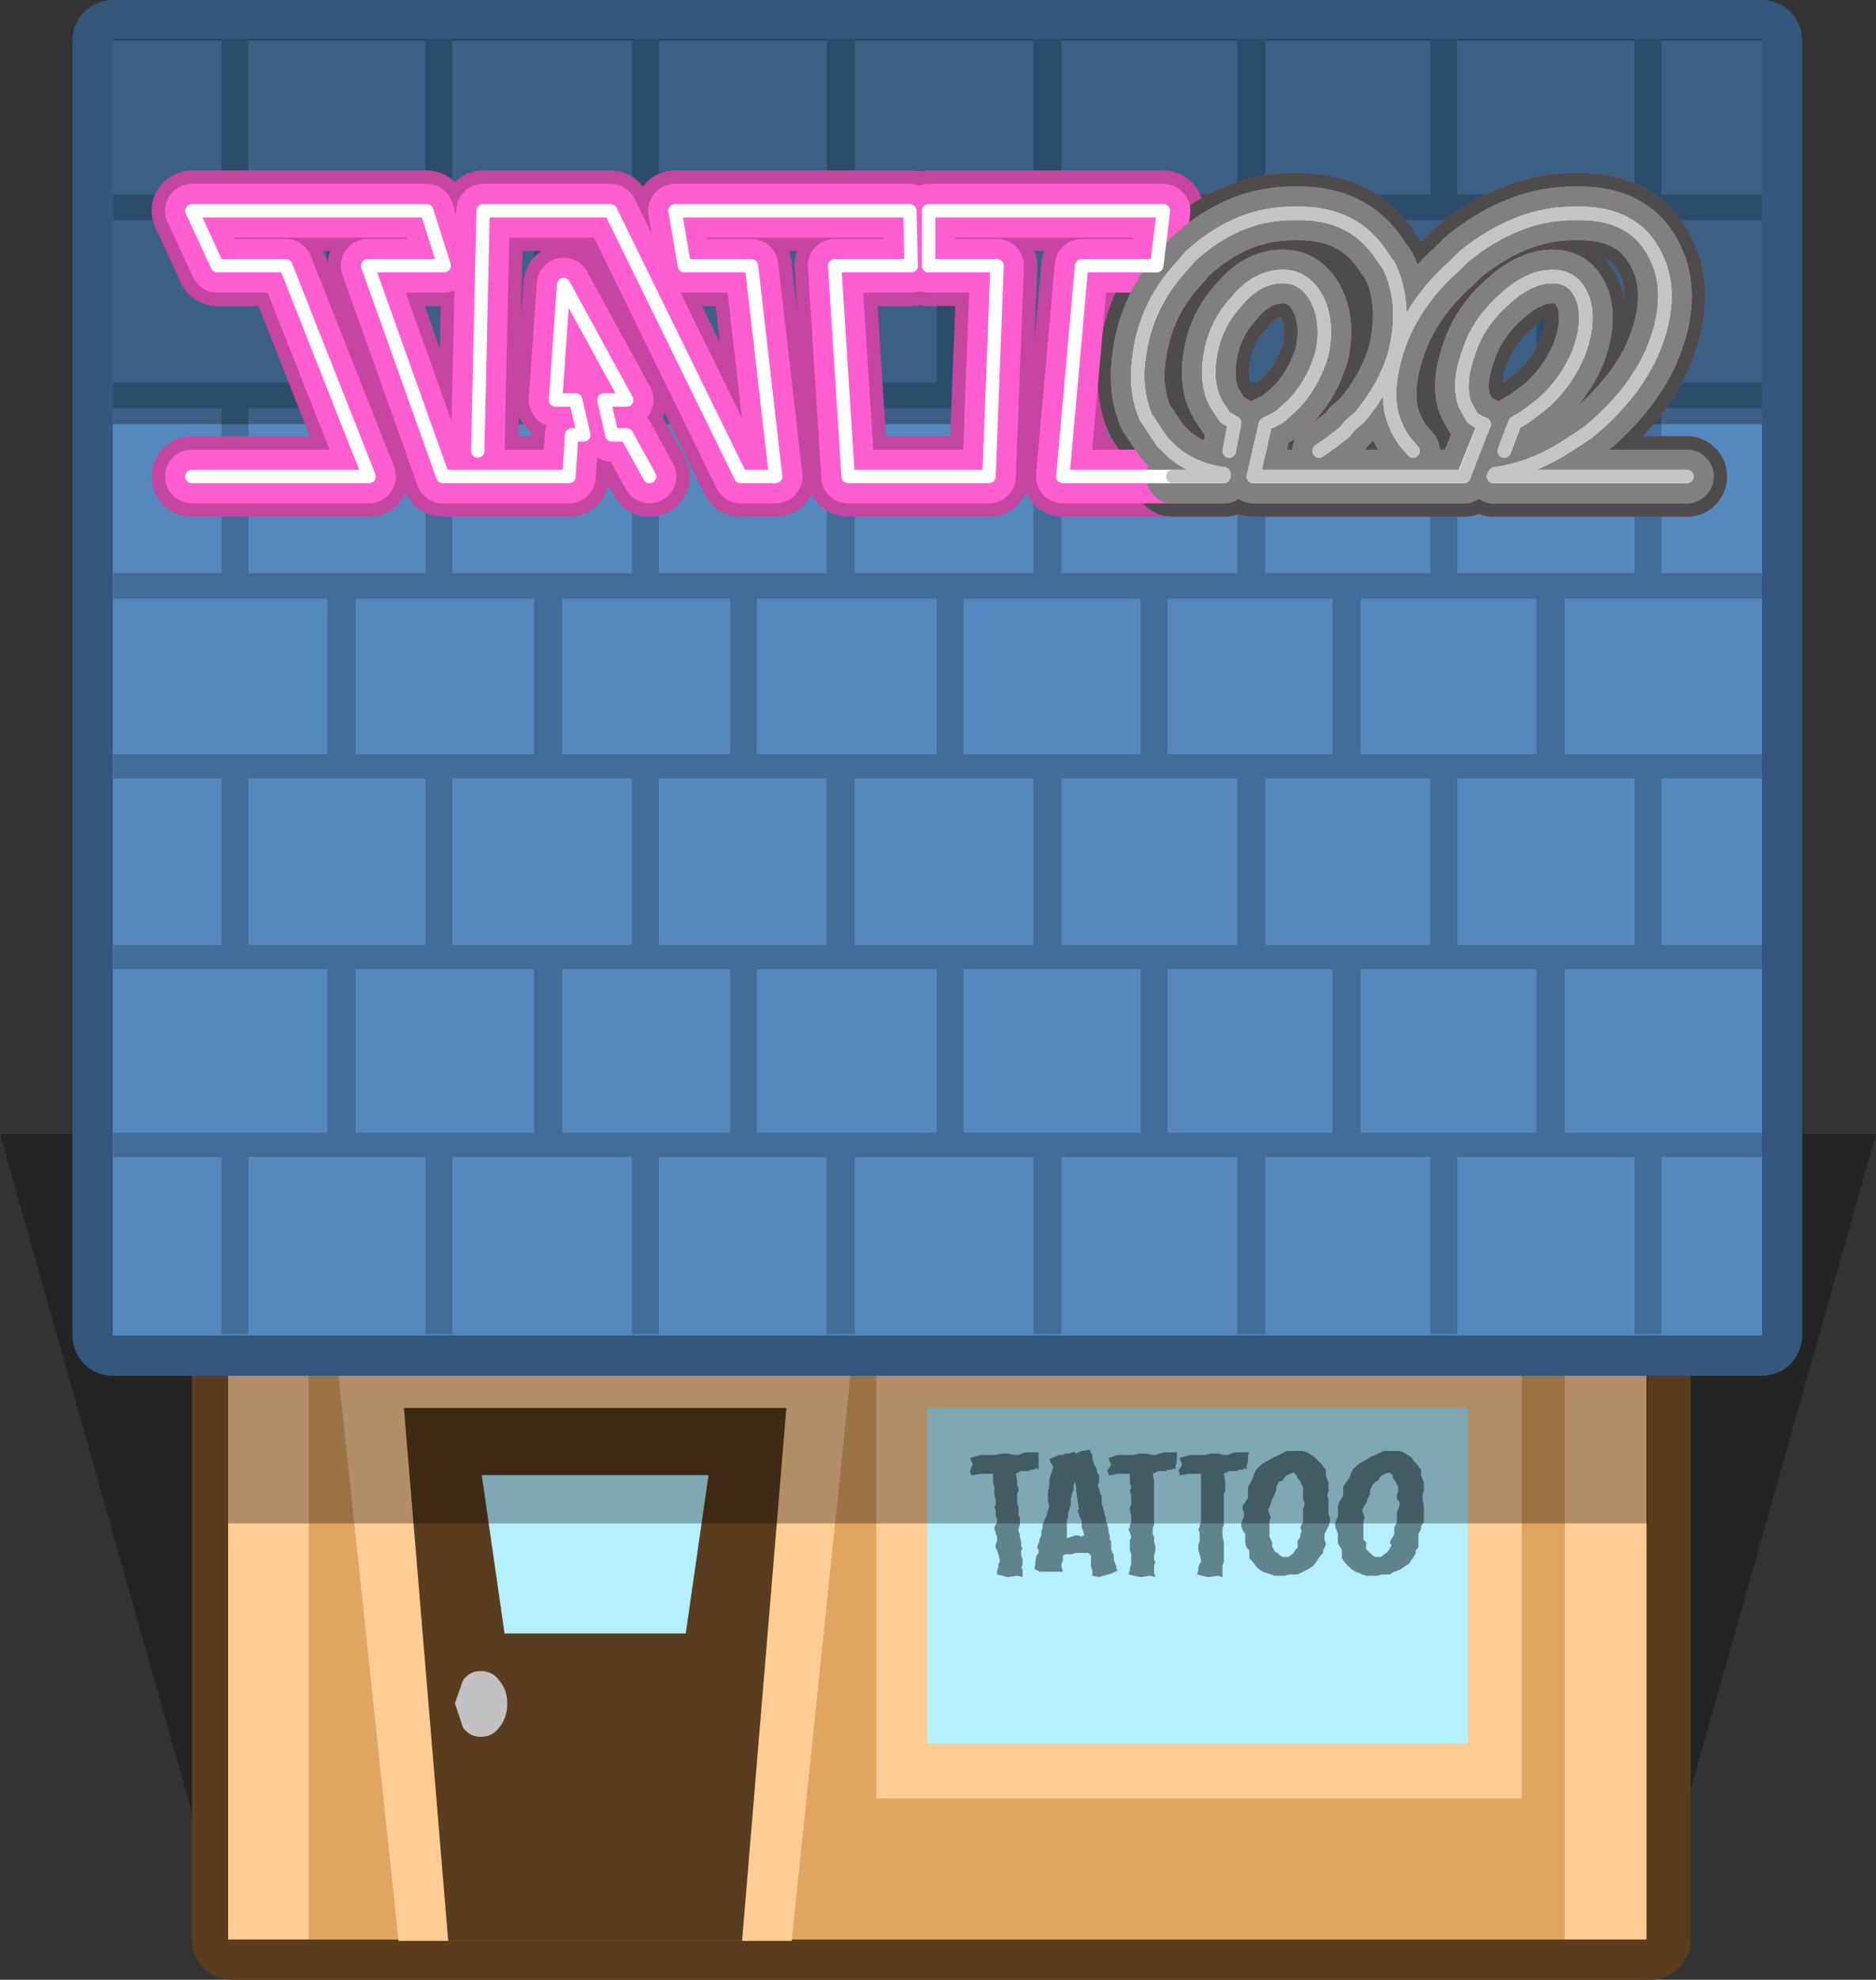 <?xml version="1.0" encoding="UTF-8" standalone="no"?>
<svg xmlns:xlink="http://www.w3.org/1999/xlink" height="73.75px" width="69.9px" xmlns="http://www.w3.org/2000/svg">
  <rect width="100%" height="100%" fill="#333333" stroke="none"/>
  <g transform="matrix(1.0, 0.0, 0.0, 1.0, 35.0, 41.95)">
    <path d="M-35.0 0.3 L34.9 0.3 26.4 30.35 -26.5 30.35 -35.0 0.3" fill="#000000" fill-opacity="0.302" fill-rule="evenodd" stroke="none"/>
    <path d="M-26.35 -39.6 L26.5 -39.6 26.5 30.3 -26.35 30.3 -26.35 -39.6" fill="#593d1e" fill-rule="evenodd" stroke="none"/>
    <path d="M-26.35 -39.6 L26.5 -39.6 26.5 30.3 -26.35 30.3 -26.35 -39.6 Z" fill="none" stroke="#593d1e" stroke-linecap="round" stroke-linejoin="round" stroke-width="3.0"/>
    <path d="M-26.5 -39.6 L26.35 -39.6 26.35 30.3 -26.5 30.3 -26.5 -39.6" fill="#ffcc93" fill-rule="evenodd" stroke="none"/>
    <path d="M23.3 30.3 L-23.5 30.3 -23.5 -8.2 23.3 -8.2 23.3 30.3" fill="#e0a560" fill-rule="evenodd" stroke="none"/>
    <path d="M-20.15 30.35 L-22.5 8.2 -3.2 8.2 -5.5 30.35 -20.15 30.35" fill="#ffcc93" fill-rule="evenodd" stroke="none"/>
    <path d="M-7.35 30.35 L-18.3 30.35 -19.95 10.5 -5.7 10.5 -7.35 30.35" fill="#593d1e" fill-rule="evenodd" stroke="none"/>
    <path d="M-16.2 18.9 L-17.05 13.0 -8.6 13.0 -9.45 18.9 -16.2 18.9" fill="#b4f0ff" fill-rule="evenodd" stroke="none"/>
    <path d="M-17.75 22.4 L-18.05 21.5 -17.75 20.65 Q-17.5 20.3 -17.1 20.3 -16.65 20.3 -16.4 20.65 -16.1 21.0 -16.1 21.5 -16.1 22.05 -16.4 22.4 -16.65 22.75 -17.1 22.75 -17.5 22.75 -17.75 22.4" fill="#c2c2c2" fill-rule="evenodd" stroke="none"/>
    <path d="M-0.85 10.25 L20.2 10.25 20.2 23.55 -0.85 23.55 -0.85 10.25" fill="#ffcc93" fill-rule="evenodd" stroke="none"/>
    <path d="M-0.85 10.25 L-0.85 23.55 20.2 23.55 20.2 10.25 -0.85 10.25 Z" fill="none" stroke="#ffcc93" stroke-linecap="round" stroke-linejoin="miter" stroke-miterlimit="3.0" stroke-width="3.0"/>
    <path d="M19.7 23.0 L-0.45 23.0 -0.45 10.5 19.7 10.5 19.7 23.0" fill="#b4f0ff" fill-rule="evenodd" stroke="none"/>
    <path d="M5.0 13.4 L5.0 13.45 5.0 13.55 4.95 13.7 4.9 13.85 4.9 13.9 4.9 13.95 4.9 14.1 4.85 14.25 4.8 14.4 4.8 14.55 4.75 14.7 4.75 14.85 4.75 15.0 4.75 15.1 4.75 15.2 4.75 15.35 5.05 15.25 5.2 15.25 5.3 15.3 5.35 15.25 5.4 15.25 5.35 15.05 5.3 14.95 5.3 14.85 5.3 14.7 5.25 14.6 5.2 14.45 5.15 14.35 5.2 14.25 5.15 13.95 5.1 13.6 5.1 13.45 5.05 13.2 5.05 13.25 5.0 13.4 M13.55 13.6 L13.55 13.45 13.45 13.25 13.35 13.1 13.3 13.0 13.2 12.9 12.95 13.0 12.9 13.05 12.85 13.1 12.8 13.2 12.65 13.25 12.6 13.35 12.55 13.45 12.55 13.55 12.5 13.7 12.45 13.8 12.4 13.9 12.35 14.05 12.3 14.2 12.25 14.3 12.3 14.45 12.35 14.6 12.3 14.7 12.3 14.85 12.3 15.0 12.3 15.2 12.3 15.3 12.35 15.4 12.4 15.5 12.4 15.6 12.4 15.65 12.45 15.75 12.5 15.85 12.6 15.9 12.7 16.0 12.8 16.05 12.9 16.05 13.0 16.05 13.2 15.9 13.25 15.8 13.35 15.7 13.35 15.6 13.35 15.55 13.35 15.45 13.45 15.3 13.45 15.2 13.5 15.1 13.45 14.95 13.5 14.85 13.55 14.75 13.55 14.6 13.55 14.45 13.55 14.4 13.55 14.25 13.6 14.15 13.6 14.0 13.55 13.9 13.55 13.75 13.55 13.6 M16.9 13.1 L16.9 13.0 16.75 12.9 16.5 13.0 16.45 13.05 16.4 13.1 16.35 13.2 16.25 13.25 16.15 13.35 16.1 13.45 16.05 13.55 16.05 13.7 16.0 13.8 15.95 13.9 15.9 14.05 15.8 14.2 15.75 14.3 15.8 14.45 15.85 14.6 15.8 14.7 15.8 14.85 15.8 15.0 15.8 15.2 15.8 15.3 15.8 15.4 15.9 15.5 15.9 15.6 15.9 15.65 15.9 15.75 16.0 15.85 16.05 15.9 16.15 16.0 16.25 16.05 16.4 16.05 16.45 16.05 16.65 15.9 16.75 15.8 16.8 15.7 16.85 15.6 16.8 15.55 16.8 15.45 16.9 15.3 16.95 15.2 16.95 15.1 16.95 14.95 17.0 14.85 17.05 14.75 17.05 14.6 17.05 14.45 17.05 14.4 17.1 14.25 17.15 14.15 17.15 14.0 17.05 13.9 17.05 13.75 17.1 13.6 17.1 13.45 17.0 13.25 16.9 13.1 M16.25 12.25 L16.45 12.15 16.55 12.1 16.7 12.1 16.95 12.1 17.15 12.1 17.3 12.15 17.45 12.25 17.6 12.35 17.7 12.5 17.8 12.6 17.9 12.75 17.95 12.8 17.95 12.95 17.95 13.0 18.0 13.15 18.05 13.25 18.05 13.4 18.05 13.6 18.0 13.75 18.0 13.9 18.05 14.1 18.05 14.3 18.05 14.45 18.05 14.6 18.05 14.65 18.05 14.75 17.95 14.9 17.95 15.0 17.85 15.2 17.85 15.3 17.85 15.4 17.85 15.55 17.85 15.6 17.85 15.7 17.75 15.8 17.75 15.9 17.7 16.0 17.6 16.15 17.5 16.3 17.35 16.4 17.2 16.5 17.1 16.55 16.95 16.6 16.85 16.65 16.8 16.7 16.65 16.7 16.5 16.7 16.3 16.75 16.1 16.75 15.9 16.75 15.75 16.7 15.65 16.65 15.5 16.6 15.35 16.5 15.25 16.4 15.1 16.25 15.0 16.1 15.0 15.95 15.0 15.8 14.95 15.7 14.85 15.55 14.85 15.35 14.85 15.2 14.8 15.05 14.75 14.9 14.75 14.8 14.8 14.65 14.85 14.55 14.85 14.4 14.85 14.25 14.85 14.15 14.9 14.0 15.0 13.85 15.05 13.75 15.05 13.55 15.05 13.45 15.1 13.35 15.2 13.2 15.25 13.15 15.3 13.05 15.35 12.9 15.4 12.8 15.6 12.6 15.95 12.4 16.1 12.3 16.25 12.25 M12.65 12.25 L12.85 12.15 12.95 12.1 13.1 12.1 13.35 12.1 13.55 12.1 13.7 12.15 13.85 12.25 14.0 12.35 14.15 12.5 14.25 12.6 14.35 12.75 14.4 12.8 14.4 12.95 14.4 13.0 14.45 13.15 14.5 13.25 14.5 13.4 14.5 13.6 14.45 13.75 14.5 13.9 14.5 14.1 14.5 14.3 14.5 14.45 14.55 14.6 14.55 14.75 14.5 14.9 14.45 15.0 14.35 15.2 14.35 15.3 14.35 15.4 14.4 15.55 14.4 15.6 14.35 15.7 14.3 15.8 14.3 15.9 14.2 16.0 14.1 16.15 14.0 16.3 13.9 16.4 13.75 16.5 13.65 16.55 13.55 16.6 13.45 16.65 13.35 16.7 13.2 16.7 13.05 16.7 12.85 16.75 12.65 16.75 12.5 16.75 12.35 16.7 12.2 16.65 12.05 16.6 11.9 16.5 11.8 16.4 11.7 16.25 11.55 16.1 11.55 15.95 11.55 15.8 11.45 15.7 11.4 15.55 11.4 15.35 11.4 15.2 11.3 15.05 11.25 14.9 11.25 14.8 11.3 14.65 11.35 14.55 11.35 14.4 11.3 14.25 11.3 14.15 11.4 14.0 11.5 13.85 11.5 13.75 11.5 13.55 11.5 13.45 11.55 13.35 11.65 13.2 11.65 13.15 11.7 13.05 11.75 12.9 11.8 12.8 12.0 12.6 12.35 12.4 12.55 12.3 12.65 12.25 M10.1 12.2 L10.2 12.2 10.4 12.2 10.6 12.25 10.75 12.25 10.85 12.2 11.05 12.15 11.25 12.15 11.3 12.15 11.45 12.15 11.5 12.15 11.55 12.15 11.5 12.25 11.5 12.35 11.5 12.5 11.45 12.65 11.45 12.7 11.45 12.8 11.4 12.75 11.35 12.75 11.3 12.8 11.15 12.8 11.1 12.85 10.8 12.85 10.6 12.95 10.65 13.2 10.65 13.25 10.65 13.4 10.65 13.5 10.65 13.6 10.6 13.7 10.6 13.8 10.6 13.9 10.6 13.95 10.6 14.05 10.6 14.2 10.6 14.35 10.6 14.45 10.6 14.6 10.6 14.75 10.6 14.85 10.55 15.0 10.55 15.1 10.55 15.2 10.55 15.3 10.6 15.5 10.6 15.65 10.6 15.75 10.6 15.8 10.6 16.0 10.6 16.15 10.6 16.25 10.55 16.35 10.55 16.45 10.55 16.5 10.55 16.6 10.55 16.65 10.55 16.8 10.4 16.75 10.0 16.8 9.8 16.75 9.6 16.7 9.65 16.55 9.65 16.45 9.7 16.3 9.75 16.25 9.75 16.15 9.7 15.95 9.65 15.8 9.65 15.7 9.65 15.6 9.7 15.45 9.7 15.3 9.7 15.15 9.65 15.0 9.7 14.95 9.7 14.85 9.75 14.75 9.75 14.65 9.75 14.5 9.75 14.3 9.75 14.2 9.75 14.1 9.75 14.0 9.75 13.9 9.75 13.75 9.75 13.6 9.75 13.45 9.75 13.3 9.75 12.95 9.6 12.95 9.3 12.95 9.0 13.0 8.95 13.0 8.95 12.9 8.9 12.85 9.0 12.7 9.05 12.6 9.0 12.5 8.95 12.35 9.0 12.35 9.15 12.3 9.35 12.25 9.45 12.25 9.65 12.25 9.75 12.25 9.9 12.25 10.1 12.2 M7.1 12.25 L7.25 12.25 7.45 12.2 7.55 12.2 7.7 12.2 7.95 12.25 8.05 12.25 8.2 12.2 8.4 12.15 8.55 12.15 8.65 12.15 8.8 12.15 8.85 12.15 8.85 12.25 8.85 12.35 8.85 12.5 8.8 12.65 8.8 12.7 8.8 12.8 8.75 12.75 8.65 12.8 8.5 12.8 8.45 12.85 8.15 12.85 7.95 12.95 8.0 13.2 8.0 13.25 8.0 13.4 8.0 13.5 8.0 13.6 8.0 13.7 8.0 13.8 8.0 13.9 8.0 13.95 8.0 14.05 8.0 14.2 8.0 14.35 8.0 14.45 8.0 14.6 8.0 14.75 8.0 14.85 7.95 15.0 7.95 15.1 7.95 15.2 8.0 15.3 8.0 15.5 8.05 15.65 8.05 15.75 8.05 15.8 8.0 16.0 8.0 16.15 8.05 16.25 8.0 16.35 8.0 16.45 8.0 16.5 8.0 16.6 8.0 16.65 8.05 16.8 7.85 16.75 7.5 16.8 7.25 16.75 7.05 16.7 7.1 16.55 7.1 16.45 7.15 16.3 7.15 16.25 7.15 16.15 7.15 15.95 7.1 15.8 7.1 15.7 7.1 15.6 7.1 15.45 7.15 15.3 7.1 15.15 7.05 15.0 7.1 14.95 7.1 14.85 7.15 14.75 7.15 14.65 7.15 14.5 7.1 14.3 7.1 14.2 7.15 14.1 7.15 14.0 7.15 13.9 7.15 13.75 7.1 13.6 7.15 13.45 7.1 13.3 7.1 12.95 6.95 12.95 6.65 12.95 6.4 13.0 6.3 13.0 6.3 12.9 6.25 12.85 6.35 12.7 6.4 12.6 6.35 12.5 6.3 12.35 6.35 12.35 6.5 12.3 6.65 12.25 6.8 12.25 7.0 12.25 7.1 12.25 M4.95 12.15 L5.05 12.15 5.1 12.2 5.3 12.1 5.6 12.05 5.7 12.25 5.7 12.35 5.75 12.55 5.8 12.65 5.85 12.75 5.9 12.95 5.95 13.0 5.95 13.1 5.95 13.25 5.9 13.4 5.95 13.5 6.0 13.7 6.05 13.8 6.05 14.05 6.15 14.4 6.15 14.45 6.2 14.6 6.2 14.7 6.25 14.8 6.3 15.0 6.3 15.1 6.35 15.25 6.35 15.4 6.4 15.45 6.4 15.6 6.4 15.65 6.4 15.75 6.45 15.9 6.5 15.95 6.5 16.05 6.5 16.15 6.55 16.3 6.6 16.4 6.6 16.5 6.65 16.55 6.45 16.65 6.3 16.7 6.1 16.75 5.95 16.8 5.7 16.75 5.7 16.65 5.7 16.55 5.65 16.4 5.65 16.25 5.65 16.15 5.65 16.1 5.65 16.0 5.55 15.9 5.4 15.9 5.25 15.9 5.1 15.9 4.9 15.95 4.8 15.95 4.7 15.95 4.6 16.0 4.6 16.1 4.6 16.2 4.55 16.3 4.55 16.4 4.6 16.6 4.5 16.6 4.4 16.6 4.3 16.6 4.15 16.6 4.05 16.6 3.95 16.6 3.8 16.6 3.75 16.6 3.55 16.5 3.6 16.1 3.6 16.05 3.65 15.95 3.7 15.9 3.7 15.8 3.65 15.7 3.65 15.65 3.7 15.55 3.75 15.35 3.8 15.25 3.8 15.1 3.85 14.95 3.85 14.85 3.95 14.6 4.0 14.5 4.05 14.3 4.1 14.15 4.05 14.0 4.05 13.85 4.05 13.75 4.05 13.6 4.1 13.4 4.1 13.25 4.1 13.15 4.15 13.0 4.2 12.85 4.25 12.7 4.2 12.6 4.15 12.55 4.1 12.4 4.35 12.3 4.45 12.25 4.6 12.25 4.7 12.2 4.85 12.2 4.95 12.15 M1.95 12.25 L2.1 12.25 2.3 12.2 2.4 12.2 2.55 12.2 2.8 12.25 2.95 12.25 3.05 12.2 3.25 12.15 3.4 12.15 3.5 12.15 3.65 12.15 3.7 12.15 3.7 12.25 3.7 12.35 3.7 12.5 3.7 12.65 3.7 12.7 3.7 12.8 3.65 12.75 3.6 12.75 3.5 12.8 3.4 12.8 3.3 12.85 3.05 12.85 2.85 12.95 2.9 13.2 2.9 13.25 2.9 13.4 2.95 13.5 2.95 13.6 2.9 13.7 2.9 13.8 2.9 13.9 2.9 13.95 2.9 14.05 2.95 14.2 2.95 14.35 2.95 14.45 3.0 14.6 3.0 14.75 3.0 14.85 2.95 15.0 2.95 15.1 3.0 15.2 3.0 15.3 3.05 15.5 3.05 15.65 3.1 15.75 3.05 15.8 3.05 16.0 3.1 16.15 3.1 16.25 3.1 16.35 3.05 16.45 3.1 16.5 3.1 16.6 3.1 16.65 3.1 16.8 2.9 16.75 2.55 16.8 2.35 16.75 2.15 16.7 2.15 16.55 2.2 16.45 2.2 16.3 2.25 16.25 2.25 16.15 2.2 15.95 2.15 15.8 2.1 15.7 2.1 15.6 2.15 15.45 2.15 15.3 2.1 15.15 2.05 15.0 2.05 14.95 2.1 14.85 2.15 14.75 2.15 14.65 2.1 14.5 2.1 14.3 2.05 14.2 2.1 14.1 2.1 14.0 2.1 13.9 2.05 13.75 2.05 13.6 2.05 13.45 2.0 13.3 2.0 12.95 1.85 12.95 1.55 12.95 1.25 13.0 1.2 13.0 1.15 12.9 1.15 12.85 1.2 12.7 1.25 12.6 1.2 12.5 1.15 12.35 1.2 12.35 1.35 12.3 1.55 12.25 1.65 12.25 1.85 12.25 1.95 12.25" fill="#60838c" fill-rule="evenodd" stroke="none"/>
    <path d="M26.4 14.8 L-26.5 14.8 -26.5 0.45 26.4 0.45 26.4 14.8" fill="#000000" fill-opacity="0.302" fill-rule="evenodd" stroke="none"/>
    <path d="M30.65 7.8 L-30.8 7.8 -30.8 -40.45 30.65 -40.45 30.65 7.8" fill="#5589bd" fill-rule="evenodd" stroke="none"/>
    <path d="M30.65 7.8 L-30.8 7.8 -30.8 -40.45 30.65 -40.45 30.65 7.8 Z" fill="none" stroke="#34577b" stroke-linecap="round" stroke-linejoin="round" stroke-width="3.0"/>
    <path d="M30.65 7.8 L-30.8 7.8 -30.8 -40.45 30.65 -40.45 30.65 7.8" fill="#5589bd" fill-rule="evenodd" stroke="none"/>
    <path d="M30.65 -5.85 L-30.8 -5.85 -30.8 -6.75 30.65 -6.75 30.65 -5.85 M30.65 -26.75 L-30.8 -26.75 -30.8 -27.7 30.65 -27.7 30.65 -26.75 M30.65 -19.65 L-30.8 -19.65 -30.8 -20.6 30.65 -20.6 30.65 -19.65 M30.65 -12.95 L-30.8 -12.95 -30.8 -13.85 30.65 -13.85 30.65 -12.95 M30.65 -33.75 L-30.8 -33.75 -30.8 -34.7 30.65 -34.7 30.65 -33.75 M-30.8 0.25 L30.65 0.25 30.65 1.15 -30.8 1.15 -30.8 0.25" fill="#416d9a" fill-rule="evenodd" stroke="none"/>
    <path d="M25.9 -40.5 L26.9 -40.5 26.9 -34.45 25.9 -34.45 25.9 -40.5 M22.25 -34.2 L23.3 -34.2 23.3 -27.3 22.25 -27.3 22.25 -34.2 M19.3 -40.5 L19.3 -34.45 18.3 -34.45 18.3 -40.5 19.3 -40.5 M12.15 -40.5 L12.15 -34.45 11.1 -34.45 11.1 -40.5 12.15 -40.5 M4.55 -40.5 L4.55 -34.45 3.5 -34.45 3.5 -40.5 4.55 -40.5 M0.9 -6.4 L0.9 0.8 -0.1 0.8 -0.1 -6.4 0.9 -6.4 M3.5 0.9 L4.55 0.9 4.55 7.75 3.5 7.75 3.5 0.9 M11.1 0.9 L12.15 0.9 12.15 7.75 11.1 7.75 11.1 0.9 M18.3 0.9 L19.3 0.9 19.3 7.75 18.3 7.75 18.3 0.9 M26.9 0.9 L26.9 7.75 25.9 7.75 25.9 0.9 26.9 0.9 M0.9 -34.2 L0.9 -27.3 -0.1 -27.3 -0.1 -34.2 0.9 -34.2 M25.9 -13.4 L26.9 -13.4 26.9 -6.6 25.9 -6.6 25.9 -13.4 M22.25 -6.4 L23.3 -6.4 23.3 0.8 22.25 0.8 22.25 -6.4 M22.25 -20.05 L23.3 -20.05 23.3 -13.3 22.25 -13.3 22.25 -20.05 M26.9 -27.1 L26.9 -20.1 25.9 -20.1 25.9 -27.1 26.9 -27.1 M0.9 -20.05 L0.9 -13.3 -0.1 -13.3 -0.1 -20.05 0.9 -20.05 M14.65 -6.4 L15.7 -6.4 15.7 0.8 14.65 0.8 14.65 -6.4 M11.1 -13.4 L12.15 -13.4 12.15 -6.6 11.1 -6.6 11.1 -13.4 M18.3 -13.4 L19.3 -13.4 19.3 -6.6 18.3 -6.6 18.3 -13.4 M3.5 -13.4 L4.55 -13.4 4.55 -6.6 3.5 -6.6 3.5 -13.4 M7.5 -6.4 L8.5 -6.4 8.5 0.8 7.5 0.8 7.5 -6.4 M3.5 -27.1 L4.55 -27.1 4.55 -20.1 3.5 -20.1 3.5 -27.1 M7.5 -20.05 L8.5 -20.05 8.5 -13.3 7.5 -13.3 7.5 -20.05 M14.65 -20.05 L15.7 -20.05 15.7 -13.3 14.65 -13.3 14.65 -20.05 M11.1 -27.1 L12.15 -27.1 12.15 -20.1 11.1 -20.1 11.1 -27.1 M18.3 -27.1 L19.3 -27.1 19.3 -20.1 18.3 -20.1 18.3 -27.1 M14.65 -34.2 L15.7 -34.2 15.7 -27.3 14.65 -27.3 14.65 -34.2 M7.5 -34.2 L8.5 -34.2 8.5 -27.3 7.5 -27.3 7.5 -34.2 M-3.15 -40.5 L-3.15 -34.45 -4.2 -34.45 -4.2 -40.5 -3.15 -40.5 M-10.45 -40.5 L-10.45 -34.45 -11.45 -34.45 -11.45 -40.5 -10.45 -40.5 M-18.15 -40.5 L-18.15 -34.45 -19.15 -34.45 -19.15 -40.5 -18.15 -40.5 M-22.8 -34.2 L-21.75 -34.2 -21.75 -27.3 -22.8 -27.3 -22.8 -34.2 M-7.8 -34.2 L-6.8 -34.2 -6.8 -27.3 -7.8 -27.3 -7.8 -34.2 M-15.1 -34.2 L-14.05 -34.2 -14.05 -27.3 -15.1 -27.3 -15.1 -34.2 M-25.75 -40.5 L-25.75 -34.45 -26.75 -34.45 -26.75 -40.5 -25.75 -40.5 M-26.75 0.9 L-25.75 0.9 -25.75 7.75 -26.75 7.75 -26.75 0.9 M-19.15 0.9 L-18.15 0.9 -18.15 7.75 -19.15 7.75 -19.15 0.9 M-11.45 0.9 L-10.45 0.9 -10.45 7.75 -11.45 7.75 -11.45 0.9 M-4.2 0.9 L-3.15 0.9 -3.15 7.75 -4.2 7.75 -4.2 0.9 M-4.2 -13.4 L-3.15 -13.4 -3.15 -6.6 -4.2 -6.6 -4.2 -13.4 M-7.8 -6.4 L-6.8 -6.4 -6.8 0.8 -7.8 0.8 -7.8 -6.4 M-15.1 -6.4 L-14.05 -6.4 -14.05 0.8 -15.1 0.8 -15.1 -6.4 M-19.15 -13.4 L-18.15 -13.4 -18.15 -6.6 -19.15 -6.6 -19.15 -13.4 M-11.45 -13.4 L-10.45 -13.4 -10.45 -6.6 -11.45 -6.6 -11.45 -13.4 M-15.1 -20.05 L-14.05 -20.05 -14.05 -13.3 -15.1 -13.3 -15.1 -20.05 M-19.15 -27.1 L-18.15 -27.1 -18.15 -20.1 -19.15 -20.1 -19.15 -27.1 M-11.45 -27.1 L-10.45 -27.1 -10.45 -20.1 -11.45 -20.1 -11.45 -27.1 M-4.2 -27.1 L-3.15 -27.1 -3.15 -20.1 -4.2 -20.1 -4.2 -27.1 M-7.8 -20.05 L-6.8 -20.05 -6.8 -13.3 -7.8 -13.3 -7.8 -20.05 M-22.8 -6.4 L-21.75 -6.4 -21.75 0.8 -22.8 0.8 -22.8 -6.4 M-26.75 -6.6 L-26.75 -13.4 -25.75 -13.4 -25.75 -6.6 -26.75 -6.6 M-25.75 -20.1 L-26.75 -20.1 -26.75 -27.1 -25.75 -27.1 -25.75 -20.1 M-22.8 -20.05 L-21.75 -20.05 -21.75 -13.3 -22.8 -13.3 -22.8 -20.05" fill="#416d9a" fill-rule="evenodd" stroke="none"/>
    <path d="M30.65 -26.15 L-30.8 -26.15 -30.8 -40.5 30.65 -40.5 30.65 -26.15" fill="#000000" fill-opacity="0.302" fill-rule="evenodd" stroke="none"/>
    <path d="M17.65 -25.15 L17.35 -25.5 Q17.05 -25.9 16.9 -26.4 L16.85 -26.55 Q16.65 -27.5 17.0 -28.7 17.55 -30.6 19.2 -32.05 L19.55 -32.4 Q21.6 -34.05 23.75 -34.0 25.9 -34.05 26.7 -32.4 L26.85 -32.05 Q27.35 -30.6 26.5 -28.7 25.9 -27.45 24.8 -26.4 24.3 -25.9 23.65 -25.5 L23.1 -25.15 Q21.9 -24.45 20.7 -24.3 L20.65 -24.2 27.85 -24.2 M19.6 -24.4 L20.3 -26.15 Q20.0 -26.25 19.85 -26.4 L19.6 -26.85 Q19.3 -27.6 19.7 -28.75 20.05 -29.9 21.0 -30.75 21.95 -31.65 22.85 -31.65 23.7 -31.65 24.0 -30.75 24.25 -29.9 23.8 -28.75 23.3 -27.6 22.4 -26.85 L21.8 -26.4 21.45 -26.2 21.05 -25.15 M-17.2 -25.15 L-17.0 -34.1 -12.25 -34.1 -7.4 -24.2 -6.1 -24.2 -7.0 -32.05 -9.5 -32.05 -9.85 -34.1 -1.1 -34.1 -1.05 -32.05 -3.9 -32.05 -3.4 -24.2 1.85 -24.2 2.15 -32.05 -0.4 -32.05 -0.4 -34.1 8.35 -34.1 8.1 -32.05 5.3 -32.05 4.6 -24.2 10.6 -24.2 10.6 -24.3 Q9.45 -24.45 8.65 -25.15 L8.3 -25.5 7.7 -26.4 Q7.25 -27.45 7.45 -28.7 7.7 -30.6 9.05 -32.05 L9.35 -32.4 Q11.15 -34.05 13.3 -34.0 15.45 -34.05 16.5 -32.4 L16.75 -32.05 Q17.45 -30.6 16.95 -28.7 16.55 -27.45 15.65 -26.4 L15.3 -26.1 15.1 -25.85 14.65 -25.5 14.5 -25.4 14.15 -25.15 M-10.8 -24.2 L-11.65 -25.75 -12.2 -25.75 -12.5 -27.05 -11.65 -27.05 -14.0 -31.35 -14.3 -27.05 -13.55 -27.05 -13.25 -25.75 -13.7 -25.75 -13.8 -24.2 -18.5 -24.2 -21.3 -32.05 -18.45 -32.05 -19.1 -34.1 -27.85 -34.1 -26.9 -32.05 -24.35 -32.05 -21.25 -24.2 -27.85 -24.2 M10.8 -25.15 L11.0 -26.2 10.65 -26.4 10.35 -26.85 Q9.9 -27.6 10.1 -28.75 10.3 -29.9 11.1 -30.75 11.85 -31.65 12.8 -31.65 13.65 -31.65 14.1 -30.75 14.5 -29.9 14.25 -28.75 13.9 -27.6 13.15 -26.85 L12.65 -26.4 12.15 -26.15 11.7 -24.2 19.55 -24.2" fill="none" stroke="#c4469f" stroke-linecap="round" stroke-linejoin="round" stroke-width="3.0"/>
    <path d="M17.65 -25.15 L17.35 -25.5 Q17.05 -25.9 16.9 -26.4 L16.85 -26.55 Q16.65 -27.5 17.0 -28.7 17.55 -30.6 19.2 -32.05 L19.55 -32.4 Q21.6 -34.05 23.75 -34.0 25.9 -34.05 26.7 -32.4 L26.85 -32.05 Q27.35 -30.6 26.5 -28.7 25.9 -27.45 24.8 -26.4 24.3 -25.9 23.65 -25.5 L23.1 -25.15 Q21.9 -24.45 20.7 -24.3 L20.65 -24.2 27.85 -24.2 M10.8 -25.15 L11.0 -26.2 10.65 -26.4 10.35 -26.85 Q9.9 -27.6 10.1 -28.75 10.3 -29.9 11.1 -30.75 11.85 -31.65 12.8 -31.65 13.65 -31.65 14.1 -30.75 14.5 -29.9 14.25 -28.75 13.9 -27.6 13.15 -26.85 L12.65 -26.4 12.15 -26.15 11.7 -24.2 19.55 -24.2 20.3 -26.15 Q20.0 -26.25 19.85 -26.4 L19.6 -26.85 Q19.3 -27.6 19.7 -28.75 20.05 -29.9 21.0 -30.75 21.95 -31.65 22.85 -31.65 23.7 -31.65 24.0 -30.75 24.25 -29.9 23.8 -28.75 23.3 -27.6 22.4 -26.85 L21.8 -26.4 21.45 -26.2 21.05 -25.15 M8.7 -24.2 L10.6 -24.2 10.6 -24.3 Q9.5 -24.45 8.7 -25.1 L8.65 -25.15 8.3 -25.5 7.7 -26.4 Q7.25 -27.45 7.45 -28.7 7.65 -30.35 8.7 -31.65 L9.05 -32.05 9.35 -32.4 Q11.15 -34.05 13.3 -34.0 15.45 -34.05 16.5 -32.4 L16.75 -32.05 Q17.45 -30.6 16.95 -28.7 16.55 -27.45 15.65 -26.4 L15.3 -26.1 15.1 -25.85 14.65 -25.5 14.5 -25.4 14.15 -25.15" fill="none" stroke="#4d4b4b" stroke-linecap="round" stroke-linejoin="round" stroke-width="3.0"/>
    <path d="M17.65 -25.15 L17.35 -25.5 Q17.05 -25.9 16.9 -26.4 L16.85 -26.55 Q16.65 -27.5 17.0 -28.7 17.55 -30.6 19.2 -32.05 L19.55 -32.4 Q21.6 -34.05 23.75 -34.0 25.9 -34.05 26.7 -32.4 L26.85 -32.05 Q27.35 -30.6 26.5 -28.7 25.9 -27.45 24.8 -26.4 24.3 -25.9 23.65 -25.5 L23.1 -25.15 Q21.9 -24.45 20.7 -24.3 L20.65 -24.2 27.85 -24.2 M19.6 -24.4 L20.3 -26.15 Q20.0 -26.25 19.85 -26.4 L19.6 -26.85 Q19.3 -27.6 19.7 -28.75 20.05 -29.9 21.0 -30.75 21.95 -31.65 22.85 -31.65 23.7 -31.65 24.0 -30.75 24.25 -29.9 23.8 -28.75 23.3 -27.6 22.4 -26.85 L21.8 -26.4 21.45 -26.2 21.05 -25.15 M-17.2 -25.15 L-17.0 -34.1 -12.25 -34.1 -7.4 -24.2 -6.1 -24.2 -7.0 -32.05 -9.5 -32.05 -9.85 -34.1 -1.1 -34.1 -1.05 -32.05 -3.9 -32.05 -3.4 -24.2 1.85 -24.2 2.15 -32.05 -0.4 -32.05 -0.4 -34.1 8.35 -34.1 8.1 -32.05 5.3 -32.05 4.6 -24.2 10.6 -24.2 10.6 -24.3 Q9.45 -24.45 8.65 -25.15 L8.3 -25.5 7.7 -26.4 Q7.25 -27.45 7.45 -28.7 7.7 -30.6 9.05 -32.05 L9.35 -32.4 Q11.15 -34.05 13.3 -34.0 15.45 -34.05 16.5 -32.4 L16.75 -32.05 Q17.45 -30.6 16.95 -28.7 16.55 -27.45 15.65 -26.4 L15.3 -26.1 15.1 -25.85 14.65 -25.5 14.5 -25.4 14.15 -25.15 M-10.8 -24.2 L-11.65 -25.75 -12.2 -25.75 -12.5 -27.05 -11.65 -27.05 -14.0 -31.35 -14.3 -27.05 -13.55 -27.05 -13.25 -25.75 -13.7 -25.75 -13.8 -24.2 -18.5 -24.2 -21.3 -32.05 -18.45 -32.05 -19.1 -34.1 -27.85 -34.1 -26.9 -32.05 -24.35 -32.05 -21.25 -24.2 -27.85 -24.2 M10.8 -25.15 L11.0 -26.2 10.65 -26.4 10.35 -26.85 Q9.9 -27.6 10.1 -28.75 10.3 -29.9 11.1 -30.75 11.85 -31.65 12.8 -31.65 13.65 -31.65 14.1 -30.75 14.5 -29.9 14.25 -28.75 13.9 -27.6 13.15 -26.85 L12.65 -26.4 12.15 -26.15 11.7 -24.2 19.55 -24.2" fill="none" stroke="#ff5dd0" stroke-linecap="round" stroke-linejoin="round" stroke-width="2.0"/>
    <path d="M17.65 -25.15 L17.35 -25.5 Q17.05 -25.9 16.9 -26.4 L16.85 -26.55 Q16.65 -27.5 17.0 -28.7 17.55 -30.6 19.2 -32.05 L19.55 -32.4 Q21.6 -34.05 23.75 -34.0 25.9 -34.05 26.7 -32.4 L26.85 -32.05 Q27.35 -30.6 26.5 -28.7 25.9 -27.45 24.8 -26.4 24.3 -25.9 23.65 -25.5 L23.1 -25.15 Q21.9 -24.45 20.7 -24.3 L20.65 -24.2 27.85 -24.2 M10.8 -25.15 L11.0 -26.2 10.65 -26.4 10.35 -26.85 Q9.9 -27.6 10.1 -28.75 10.3 -29.9 11.1 -30.75 11.85 -31.65 12.8 -31.65 13.65 -31.65 14.1 -30.75 14.5 -29.9 14.25 -28.75 13.9 -27.6 13.15 -26.85 L12.65 -26.4 12.15 -26.15 11.7 -24.2 19.55 -24.2 20.3 -26.15 Q20.0 -26.25 19.85 -26.4 L19.6 -26.85 Q19.3 -27.6 19.7 -28.75 20.05 -29.9 21.0 -30.75 21.95 -31.65 22.85 -31.65 23.7 -31.65 24.0 -30.75 24.25 -29.9 23.8 -28.75 23.3 -27.6 22.4 -26.85 L21.8 -26.4 21.45 -26.2 21.05 -25.15 M8.7 -24.2 L10.6 -24.2 10.6 -24.3 Q9.5 -24.45 8.7 -25.1 L8.65 -25.15 8.3 -25.5 7.7 -26.4 Q7.25 -27.45 7.45 -28.7 7.65 -30.35 8.7 -31.65 L9.05 -32.05 9.35 -32.4 Q11.15 -34.05 13.3 -34.0 15.45 -34.05 16.5 -32.4 L16.75 -32.05 Q17.45 -30.6 16.95 -28.7 16.55 -27.45 15.65 -26.4 L15.3 -26.1 15.1 -25.85 14.65 -25.5 14.5 -25.4 14.15 -25.15" fill="none" stroke="#808080" stroke-linecap="round" stroke-linejoin="round" stroke-width="2.0"/>
    <path d="M19.6 -24.4 L20.3 -26.15 Q20.0 -26.25 19.85 -26.4 L19.6 -26.85 Q19.3 -27.6 19.7 -28.75 20.05 -29.9 21.0 -30.75 21.95 -31.65 22.85 -31.65 23.7 -31.65 24.0 -30.75 24.25 -29.9 23.8 -28.75 23.3 -27.6 22.4 -26.85 L21.8 -26.4 21.45 -26.2 21.05 -25.15 M17.65 -25.15 L17.35 -25.5 Q17.05 -25.9 16.9 -26.4 L16.85 -26.55 Q16.65 -27.5 17.0 -28.7 17.55 -30.6 19.2 -32.05 L19.55 -32.4 Q21.6 -34.05 23.75 -34.0 25.9 -34.05 26.7 -32.4 L26.85 -32.05 Q27.35 -30.6 26.5 -28.7 25.9 -27.45 24.8 -26.4 24.3 -25.9 23.65 -25.5 L23.1 -25.15 Q21.9 -24.45 20.7 -24.3 L20.65 -24.2 27.85 -24.2 M-17.2 -25.15 L-17.0 -34.1 -12.25 -34.1 -7.4 -24.2 -6.1 -24.2 -7.0 -32.05 -9.5 -32.05 -9.85 -34.1 -1.1 -34.1 -1.05 -32.05 -3.9 -32.05 -3.4 -24.2 1.85 -24.2 2.15 -32.05 -0.4 -32.05 -0.4 -34.1 8.35 -34.1 8.1 -32.05 5.3 -32.05 4.6 -24.2 10.6 -24.2 10.6 -24.3 Q9.45 -24.45 8.65 -25.15 L8.3 -25.5 7.7 -26.4 Q7.25 -27.45 7.45 -28.7 7.7 -30.6 9.05 -32.05 L9.35 -32.4 Q11.15 -34.05 13.3 -34.0 15.45 -34.05 16.5 -32.4 L16.75 -32.05 Q17.45 -30.6 16.95 -28.7 16.55 -27.45 15.65 -26.4 L15.3 -26.1 15.1 -25.85 14.65 -25.5 14.5 -25.4 14.15 -25.15 M-10.8 -24.2 L-11.65 -25.75 -12.2 -25.75 -12.5 -27.05 -11.65 -27.05 -14.0 -31.35 -14.3 -27.05 -13.55 -27.05 -13.25 -25.75 -13.7 -25.75 -13.8 -24.2 -18.5 -24.2 -21.3 -32.05 -18.45 -32.05 -19.1 -34.1 -27.85 -34.1 -26.9 -32.05 -24.35 -32.05 -21.25 -24.2 -27.85 -24.2 M10.8 -25.15 L11.0 -26.2 10.65 -26.4 10.35 -26.85 Q9.9 -27.6 10.1 -28.75 10.3 -29.9 11.1 -30.75 11.85 -31.65 12.8 -31.65 13.65 -31.65 14.1 -30.75 14.5 -29.9 14.25 -28.75 13.9 -27.6 13.15 -26.85 L12.65 -26.4 12.15 -26.15 11.7 -24.2 19.55 -24.2" fill="none" stroke="#ffffff" stroke-linecap="round" stroke-linejoin="round" stroke-width="0.5"/>
    <path d="M17.65 -25.15 L17.35 -25.5 Q17.05 -25.9 16.9 -26.4 L16.85 -26.55 Q16.65 -27.5 17.0 -28.7 17.55 -30.6 19.2 -32.05 L19.55 -32.4 Q21.6 -34.05 23.75 -34.0 25.9 -34.05 26.7 -32.4 L26.85 -32.05 Q27.35 -30.6 26.5 -28.7 25.9 -27.45 24.8 -26.4 24.3 -25.9 23.65 -25.5 L23.1 -25.15 Q21.9 -24.45 20.7 -24.3 L20.65 -24.2 27.85 -24.2 M10.8 -25.15 L11.0 -26.2 10.65 -26.4 10.35 -26.85 Q9.9 -27.6 10.1 -28.75 10.3 -29.9 11.1 -30.75 11.85 -31.65 12.8 -31.65 13.65 -31.65 14.1 -30.75 14.5 -29.9 14.25 -28.75 13.9 -27.6 13.15 -26.85 L12.65 -26.4 12.15 -26.15 11.7 -24.2 19.55 -24.2 20.3 -26.15 Q20.0 -26.25 19.85 -26.4 L19.6 -26.85 Q19.3 -27.6 19.7 -28.75 20.05 -29.9 21.0 -30.75 21.95 -31.65 22.85 -31.65 23.7 -31.65 24.0 -30.75 24.25 -29.9 23.8 -28.75 23.3 -27.6 22.4 -26.85 L21.8 -26.4 21.45 -26.2 21.05 -25.15 M8.7 -24.2 L10.6 -24.2 10.6 -24.3 Q9.5 -24.45 8.7 -25.1 L8.65 -25.15 8.3 -25.5 7.7 -26.4 Q7.25 -27.45 7.45 -28.7 7.65 -30.35 8.7 -31.65 L9.05 -32.05 9.35 -32.4 Q11.15 -34.05 13.3 -34.0 15.45 -34.05 16.5 -32.4 L16.75 -32.05 Q17.45 -30.6 16.95 -28.7 16.55 -27.45 15.65 -26.4 L15.3 -26.1 15.1 -25.85 14.65 -25.5 14.5 -25.4 14.15 -25.15" fill="none" stroke="#c4c4c4" stroke-linecap="round" stroke-linejoin="round" stroke-width="0.5"/>
  </g>
</svg>
